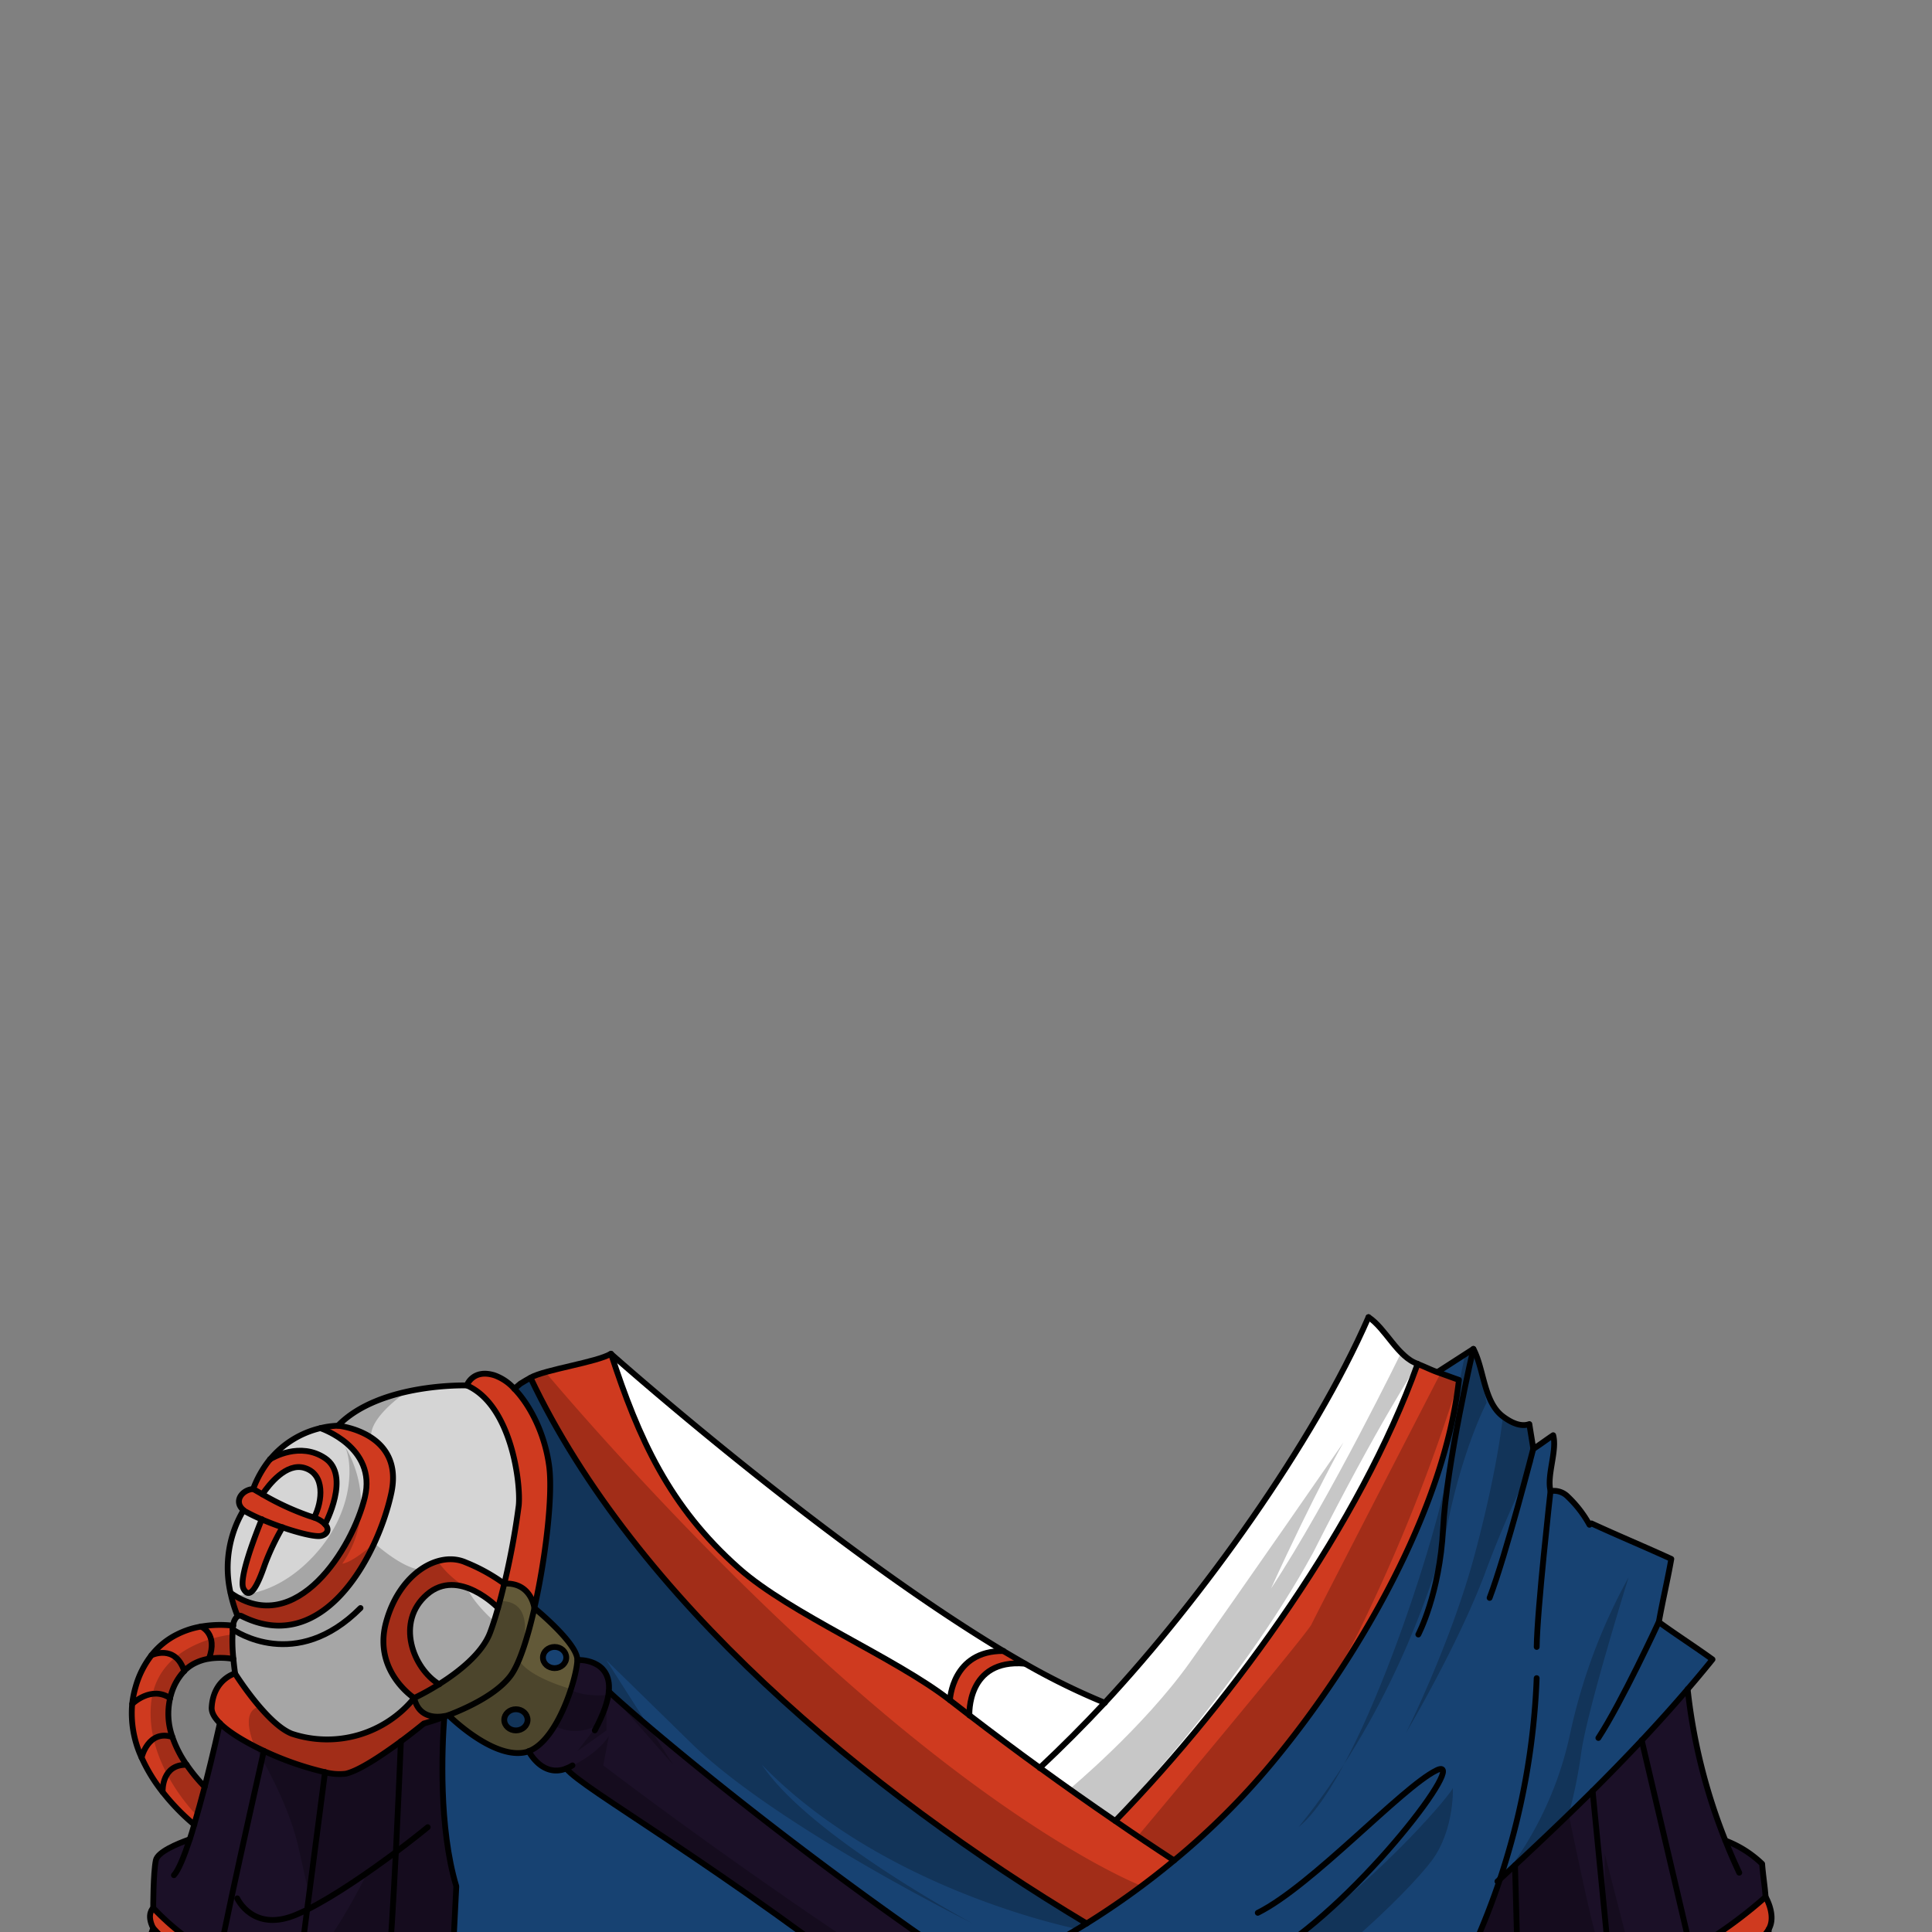 <svg xmlns="http://www.w3.org/2000/svg" viewBox="0 0 432 432">
  <rect x="0" y="0" width="432" height="432" fill="#808080" stroke="none"/>
  <defs>
    <style>.GUNDAN_JAPANESE_SEROW_OUTFIT_JAPANESE_SEROW_OUTFIT_13_cls-1{isolation:isolate;}.GUNDAN_JAPANESE_SEROW_OUTFIT_JAPANESE_SEROW_OUTFIT_13_cls-2{fill:#cf3a1f;}.GUNDAN_JAPANESE_SEROW_OUTFIT_JAPANESE_SEROW_OUTFIT_13_cls-3{fill:#d5d5d5;}.GUNDAN_JAPANESE_SEROW_OUTFIT_JAPANESE_SEROW_OUTFIT_13_cls-4{fill:#1b1027;}.GUNDAN_JAPANESE_SEROW_OUTFIT_JAPANESE_SEROW_OUTFIT_13_cls-5{fill:#625938;}.GUNDAN_JAPANESE_SEROW_OUTFIT_JAPANESE_SEROW_OUTFIT_13_cls-6{fill:#174272;}.GUNDAN_JAPANESE_SEROW_OUTFIT_JAPANESE_SEROW_OUTFIT_13_cls-7{fill:#fff;}.GUNDAN_JAPANESE_SEROW_OUTFIT_JAPANESE_SEROW_OUTFIT_13_cls-8{fill:none;stroke:#000;stroke-linecap:round;stroke-linejoin:round;stroke-width:1.3px;}.GUNDAN_JAPANESE_SEROW_OUTFIT_JAPANESE_SEROW_OUTFIT_13_cls-9{opacity:0.22;mix-blend-mode:multiply;}</style>
  </defs>
  <g class="GUNDAN_JAPANESE_SEROW_OUTFIT_JAPANESE_SEROW_OUTFIT_13_cls-1">
    <g id="outfit">
      <path class="GUNDAN_JAPANESE_SEROW_OUTFIT_JAPANESE_SEROW_OUTFIT_13_cls-2" d="M52.05,364.32c0-.3.06-.58.1-.84a25,25,0,0,0-7.24.2,18.67,18.67,0,0,0-5.21,1.7,16.72,16.72,0,0,0-5.85,4.74,20.52,20.52,0,0,0-3.54,7.09,22.23,22.23,0,0,0-.75,3.75,23.5,23.5,0,0,0,2.1,12,36,36,0,0,0,4.7,7.7A49.12,49.12,0,0,0,43.44,408c.8-2.73,1.6-5.65,2.34-8.46a36.72,36.72,0,0,1-4.06-4.94h0a25,25,0,0,1-3.17-6.22,15.41,15.41,0,0,1-.49-8.69c0-.2.1-.39.15-.58a12.64,12.64,0,0,1,3-5.45h0a8.7,8.7,0,0,1,2.4-1.75,10.77,10.77,0,0,1,3.13-1,17.26,17.26,0,0,1,5.47.06A37.75,37.75,0,0,1,52.05,364.32Z" />
      <path class="GUNDAN_JAPANESE_SEROW_OUTFIT_JAPANESE_SEROW_OUTFIT_13_cls-3" d="M68.13,328.24c4.6,1.42,4,7.38,2.13,11.07-.33-.12-.67-.24-1.05-.35a59.37,59.37,0,0,1-10.53-4.83C60.16,331.93,64,327,68.13,328.24Z" />
      <path class="GUNDAN_JAPANESE_SEROW_OUTFIT_JAPANESE_SEROW_OUTFIT_13_cls-3" d="M54.46,355.26c1.47,2.73,3.21-.94,4.72-5.31a53.67,53.67,0,0,1,4-8.45c3.81,1.31,7.41,2.17,8.61,1.88,1.38-.34,1.87-1.45.9-2.56,0,0,5.82-10.9,0-14.79-5.59-3.72-11.78-.07-12.3.25a20.79,20.79,0,0,1,11.22-6.94s12.67,4.18,9.94,15.46-15.36,31.64-30,21.39a25.17,25.17,0,0,1,2.91-18.52,36,36,0,0,0,4.08,2C57,343.46,53.29,353.08,54.46,355.26Z" />
      <path class="GUNDAN_JAPANESE_SEROW_OUTFIT_JAPANESE_SEROW_OUTFIT_13_cls-3" d="M111.36,359.52c-.56,2-1.16,3.91-1.77,5.52-1.78,4.73-7.14,8.87-11.37,11.53-5.89-3.54-9.81-14-2.74-20.1S111.36,359.52,111.36,359.52Z" />
      <path class="GUNDAN_JAPANESE_SEROW_OUTFIT_JAPANESE_SEROW_OUTFIT_13_cls-3" d="M86.32,362.76c-3,10.88,6.3,16.92,6.3,16.92a25.09,25.09,0,0,1-27.33,8c-5.63-2.15-12.72-13.46-12.72-13.46s-.21-1.38-.38-3.23a37.75,37.75,0,0,1-.14-6.63c0-.3.06-.58.1-.84a2.91,2.91,0,0,1,1-2.11,1.05,1.05,0,0,1,1,.05c18.37,9.1,30.37-13.84,33.34-27.52s-11.92-15.11-11.92-15.11c9.35-9.63,28.8-9,28.8-9,10,4.41,12.1,22,11.6,26.88a168.27,168.27,0,0,1-3.23,17.46h0a40.08,40.08,0,0,0-8.66-4.78C98,346.69,89.3,351.88,86.32,362.76Z" />
      <path class="GUNDAN_JAPANESE_SEROW_OUTFIT_JAPANESE_SEROW_OUTFIT_13_cls-2" d="M86.32,362.76c-3,10.88,6.3,16.92,6.3,16.92a25.09,25.09,0,0,1-27.33,8c-5.63-2.15-12.72-13.46-12.72-13.46s-4.89,1.29-5.24,7.65c0,1.1.63,2.28,1.85,3.49h0c2.11,2.11,5.77,4.28,9.81,6.17a68.83,68.83,0,0,0,13.69,4.75,12.61,12.61,0,0,0,4.61.34c3.08-.69,8.4-4.29,12.35-7.23,2.94-2.17,5.13-4,5.13-4s1.91-.52,4.58-1.5v-.15c-1.83.31-5.76.43-6.73-4.05a54.84,54.84,0,0,0,5.6-3.11c-5.89-3.54-9.81-14-2.74-20.1s15.88,3,15.88,3c.49-1.72,1-3.55,1.39-5.4a40.08,40.08,0,0,0-8.66-4.78C98,346.69,89.3,351.88,86.32,362.76Z" />
      <path class="GUNDAN_JAPANESE_SEROW_OUTFIT_JAPANESE_SEROW_OUTFIT_13_cls-2" d="M58.54,339.7c-1.52,3.76-5.25,13.38-4.08,15.56,1.47,2.73,3.21-.94,4.72-5.31a53.67,53.67,0,0,1,4-8.45c3.81,1.31,7.41,2.17,8.61,1.88,1.38-.34,1.87-1.45.9-2.56,0,0,5.82-10.9,0-14.79-5.59-3.72-11.78-.07-12.3.25l0,0a23.54,23.54,0,0,0-3.77,6.64c-2.63.21-4.41,2.89-2.15,4.73A36,36,0,0,0,58.54,339.7Zm9.59-11.46c4.6,1.42,4,7.38,2.13,11.07-.33-.12-.67-.24-1.05-.35a59.37,59.37,0,0,1-10.53-4.83C60.16,331.93,64,327,68.13,328.24Z" />
      <path class="GUNDAN_JAPANESE_SEROW_OUTFIT_JAPANESE_SEROW_OUTFIT_13_cls-2" d="M54.17,361.42c18.37,9.1,30.37-13.84,33.34-27.52s-11.92-15.11-11.92-15.11a18.56,18.56,0,0,0-4,.55s12.67,4.18,9.94,15.46-15.36,31.64-30,21.39a31.16,31.16,0,0,0,1.58,5.18A1.05,1.05,0,0,1,54.17,361.42Z" />
      <path class="GUNDAN_JAPANESE_SEROW_OUTFIT_JAPANESE_SEROW_OUTFIT_13_cls-2" d="M115,310.54a10.92,10.92,0,0,0-4.43-3c-4.88-1.51-6.19,2.27-6.19,2.27,10,4.41,12.1,22,11.6,26.88a168.27,168.27,0,0,1-3.23,17.46c6.08-.33,6.74,5.46,6.74,5.46,2.55-11.25,4.15-25.21,3.33-31.6C121.9,320.73,118.6,314.25,115,310.54Z" />
      <path class="GUNDAN_JAPANESE_SEROW_OUTFIT_JAPANESE_SEROW_OUTFIT_13_cls-2" d="M224.42,369.21c-11.57-.18-12,11-12,11q2.16,1.69,4.35,3.36s-.69-12.69,12.39-11.56Q226.81,370.64,224.42,369.21Z" />
      <path class="GUNDAN_JAPANESE_SEROW_OUTFIT_JAPANESE_SEROW_OUTFIT_13_cls-4" d="M136.11,378.17c.72,1,35.6,31.9,83.62,64.11,5.27,3.54,10.85,7.1,16.73,10.62,46.81,28.12,74.94,38.21,86.21,43.6,3.24,1.55,5.07,2.71,5.58,3.8a8.17,8.17,0,0,1,.36,5.12H302.1c-21.57-9.13-57.16-26.15-85.69-45.52-4.64-3.14-9.09-6.36-13.27-9.61-.29-.21-.56-.43-.84-.65-42.09-33.13-72.18-49.64-75.67-54.2-5.39,2.1-8.41-3.87-8.41-3.87,6.65-2.5,10.87-16.91,10.87-20.44C129.09,371.13,136.75,370.79,136.11,378.17Z" />
      <path class="GUNDAN_JAPANESE_SEROW_OUTFIT_JAPANESE_SEROW_OUTFIT_13_cls-5" d="M119.5,359.58s-.66-5.79-6.74-5.46h0c-.44,1.85-.9,3.68-1.39,5.4-.56,2-1.16,3.91-1.77,5.52-1.78,4.73-7.14,8.87-11.37,11.53a54.84,54.84,0,0,1-5.6,3.11c1,4.48,4.9,4.36,6.73,4.05a5.5,5.5,0,0,0,.87-.2h0s9.55,9.58,16.84,8.36a4.69,4.69,0,0,0,1.11-.31c6.65-2.5,10.87-16.91,10.87-20.44C129.09,367.4,119.5,359.58,119.5,359.58Zm-4.14,27.34a2.38,2.38,0,1,1,2.61-2.36A2.5,2.5,0,0,1,115.36,386.92ZM124,368.26a2.38,2.38,0,1,1-2.61,2.37A2.5,2.5,0,0,1,124,368.26Z" />
      <path class="GUNDAN_JAPANESE_SEROW_OUTFIT_JAPANESE_SEROW_OUTFIT_13_cls-5" d="M60.88,446.12a47.32,47.32,0,0,1-26.62-15c-3.07,8.12-8,23.76-12.32,39.12,6.55,3.86,32.51,17.39,64.14,9.94,4.63-18.38,9.56-36.88,9.56-36.88C87.63,445.57,73.92,448.5,60.88,446.12Z" />
      <path class="GUNDAN_JAPANESE_SEROW_OUTFIT_JAPANESE_SEROW_OUTFIT_13_cls-5" d="M385.62,468.16l9.54-5.57c0-13.82.33-31.22.33-31.22s-5.91,10.91-30,16.8a49,49,0,0,1-37.12-5.52s.13,3.07.31,8c.07.15.15.31.22.47a1.57,1.57,0,0,0-.19.15c.19,5,.41,11.82.6,19.24C334.61,472.66,361.53,482.21,385.62,468.16Z" />
      <path class="GUNDAN_JAPANESE_SEROW_OUTFIT_JAPANESE_SEROW_OUTFIT_13_cls-2" d="M66.68,442.53l-1.16-.07A41.74,41.74,0,0,1,49,437.74h0a54.53,54.53,0,0,1-14.74-11.11s-1.62,1.37,0,4.53a47.32,47.32,0,0,0,26.62,15c13,2.38,26.75-.55,34.76-2.79,2.35-.66,4.21-1.26,5.41-1.66.08-1.55.16-3.26.24-5.14-3,1.8-7.79,3.7-14.52,4.9A90.59,90.59,0,0,1,66.68,442.53Z" />
      <path class="GUNDAN_JAPANESE_SEROW_OUTFIT_JAPANESE_SEROW_OUTFIT_13_cls-2" d="M394.79,424.15a100.62,100.62,0,0,1-16.58,11.93c-5.61,3.18-12,5.85-18,6.35a57.19,57.19,0,0,1-20.83-2.57,53.59,53.59,0,0,1-10.09-4.14q-1.31,2.91-2.73,5.77c.49.33,1.1.73,1.81,1.16a49,49,0,0,0,37.12,5.52c24.09-5.89,30-16.8,30-16.8C397.27,428.35,394.79,424.15,394.79,424.15Z" />
      <path class="GUNDAN_JAPANESE_SEROW_OUTFIT_JAPANESE_SEROW_OUTFIT_13_cls-4" d="M99.35,383.88c-2.67,1-4.58,1.5-4.58,1.5s-2.19,1.81-5.13,4c-4,2.94-9.27,6.54-12.35,7.23a12.61,12.61,0,0,1-4.61-.34A68.83,68.83,0,0,1,59,391.5c-4-1.89-7.7-4.06-9.81-6.17-.08.35-1.52,6.91-3.4,14.2-.74,2.81-1.54,5.73-2.34,8.46-.34,1.13-.68,2.23-1,3.28-2.82,1-7.17,2.82-7.57,4.69-.59,2.81-.59,10.66-.59,10.66A54.53,54.53,0,0,0,49,437.73h0a41.74,41.74,0,0,0,16.52,4.72l1.16.07a90.59,90.59,0,0,0,20.09-1.1c6.73-1.2,11.57-3.1,14.52-4.9q.31-6.21.74-14.75C98.08,408.67,98.82,390.89,99.35,383.88Z" />
      <path class="GUNDAN_JAPANESE_SEROW_OUTFIT_JAPANESE_SEROW_OUTFIT_13_cls-4" d="M394,416.76a24.23,24.23,0,0,0-8.22-5.2,128.22,128.22,0,0,1-8.44-33.87c-3.33,3.9-6.76,7.7-10.27,11.45s-7.25,7.61-11,11.32c-5.66,5.63-11.47,11.15-17.35,16.61-1.13,1-2.26,2.07-3.37,3.11h0a165.4,165.4,0,0,1-6.09,15.53,53.59,53.59,0,0,0,10.09,4.14,57.19,57.19,0,0,0,20.83,2.57c6-.5,12.39-3.17,18-6.35a100.62,100.62,0,0,0,16.58-11.93C394.6,421.56,394.21,419.35,394,416.76Z" />
      <ellipse class="GUNDAN_JAPANESE_SEROW_OUTFIT_JAPANESE_SEROW_OUTFIT_13_cls-6" cx="115.36" cy="384.56" rx="2.61" ry="2.37" />
      <path class="GUNDAN_JAPANESE_SEROW_OUTFIT_JAPANESE_SEROW_OUTFIT_13_cls-6" d="M126.63,370.63A2.63,2.63,0,1,0,124,373,2.5,2.5,0,0,0,126.63,370.63Z" />
      <path class="GUNDAN_JAPANESE_SEROW_OUTFIT_JAPANESE_SEROW_OUTFIT_13_cls-6" d="M203.14,450.29c-.29-.21-.56-.43-.84-.65-42.09-33.13-72.18-49.64-75.67-54.2-5.39,2.1-8.41-3.87-8.41-3.87a4.69,4.69,0,0,1-1.11.31c-7.29,1.22-16.84-8.36-16.84-8.36h0l-.87.35c-.53,7-1.27,24.79,2.68,37.9q-.44,8.55-.74,14.75c-.08,1.88-.16,3.59-.24,5.14-.4,8.15-.59,12.1-.59,12.1s-7,11.42-6.88,16.41v0a4.09,4.09,0,0,0,.12.91c1.18,4.31,1,6,1,6l-4,9.46v5.93s-4.72,11.7,3.52,12.88h208c-21.57-9.13-57.16-26.15-85.69-45.52C211.77,456.76,207.32,453.54,203.14,450.29ZM93.7,495.56a3.76,3.76,0,0,1-.31-1.31,3.76,3.76,0,0,0,.31,1.31,7.06,7.06,0,0,0,.84,1.35A7.06,7.06,0,0,1,93.7,495.56Zm9.3,9.23.75.59Z" />
      <path class="GUNDAN_JAPANESE_SEROW_OUTFIT_JAPANESE_SEROW_OUTFIT_13_cls-6" d="M370.9,362.7c.88-4.92,1.91-9.19,2.79-14.12-5.88-2.7-12-5.24-17.85-7.94l-.45.3a25.65,25.65,0,0,0-4.79-6.23,4.34,4.34,0,0,0-3.9-1.29c-.93-3.45,1.51-9.05.58-12.5-1.41.93-3,2.14-4.44,3.06-.3-2-.59-3.57-.89-5.55-2,.73-4.23-.45-5.9-1.7-4.32-3.23-4.2-10.53-6.61-15.11l-8,5.16c1.59.58,3.19,1.16,4.79,1.72-3.19,28.92-22.66,62.68-42,85.89A163.84,163.84,0,0,1,262.52,416,175.8,175.8,0,0,1,243,430.08c-49.5-29.65-100.88-72.59-124.34-122-.76.42-1.51.87-2.26,1.33L115,310.54c3.59,3.71,6.89,10.19,7.82,17.44.82,6.39-.78,20.35-3.33,31.6,0,0,9.59,7.82,9.59,11.55,0,0,7.66-.34,7,7,.72,1,35.6,31.9,83.62,64.11,5.28,3.54,10.85,7.1,16.73,10.62,46.81,28.12,74.94,38.21,86.21,43.6a22.28,22.28,0,0,0-2.51-10.16s.07,0,.09,0c.23-3.53,2.1-6.41,4.06-9.49-1.66-4.46-3.78-8.66-3.25-13.35s3.66-9.07,7.65-12.16c0-.21,0-.42,0-.62-1.11-2.4-2.11-4.5-3.26-6.94l1.14-2.24q1.43-2.87,2.73-5.77a165.4,165.4,0,0,0,6.09-15.53h0c1.11-1,2.24-2.07,3.37-3.11,5.88-5.46,11.69-11,17.35-16.61q5.59-5.56,11-11.32c3.51-3.75,6.94-7.55,10.27-11.45q2.82-3.27,5.54-6.64C378.87,368.15,374.93,365.61,370.9,362.7Z" />
      <path class="GUNDAN_JAPANESE_SEROW_OUTFIT_JAPANESE_SEROW_OUTFIT_13_cls-2" d="M321.42,306.78l-4.51-1.62c-12.69,35.28-40.53,74.12-67.54,102q-8.51-5.82-16.85-11.88-8-5.81-15.76-11.77v0q-2.19-1.66-4.35-3.36c-12.17-9.49-35.72-19.32-47.18-29.48-15.6-13.82-22.41-29-28.61-48-3.13,1.92-14.87,3.55-18,5.37,23.46,49.39,74.84,92.33,124.34,122A175.8,175.8,0,0,0,262.52,416a163.84,163.84,0,0,0,21.72-21.63c19.31-23.21,38.78-57,42-85.89C324.61,307.94,323,307.36,321.42,306.78Z" />
      <path class="GUNDAN_JAPANESE_SEROW_OUTFIT_JAPANESE_SEROW_OUTFIT_13_cls-7" d="M136.62,302.73c6.2,18.95,13,34.14,28.61,48,11.46,10.16,35,20,47.18,29.48,0,0,.44-11.14,12-11C184.26,345.11,136.62,302.73,136.62,302.73Z" />
      <path class="GUNDAN_JAPANESE_SEROW_OUTFIT_JAPANESE_SEROW_OUTFIT_13_cls-7" d="M306,294.52c-12.26,28.13-37.47,63.1-59,86.24a150.75,150.75,0,0,1-17.9-8.79c-13.08-1.13-12.39,11.56-12.39,11.56v0q7.8,6,15.76,11.77,8.34,6,16.85,11.88c27-27.92,54.85-66.76,67.54-102,.23-.63-.14.42.08-.21C312.58,303.5,309.83,297,306,294.52Z" />
      <path class="GUNDAN_JAPANESE_SEROW_OUTFIT_JAPANESE_SEROW_OUTFIT_13_cls-8" d="M306,294.52c-12.26,28.13-37.47,63.1-59,86.24q-7,7.5-14.53,14.56" />
      <path class="GUNDAN_JAPANESE_SEROW_OUTFIT_JAPANESE_SEROW_OUTFIT_13_cls-8" d="M306,294.52c3.82,2.48,6.57,9,11,10.43-.22.63.15-.42-.08.21-12.69,35.28-40.53,74.12-67.54,102" />
      <path class="GUNDAN_JAPANESE_SEROW_OUTFIT_JAPANESE_SEROW_OUTFIT_13_cls-8" d="M216.76,383.53q-2.19-1.66-4.35-3.36c-12.17-9.49-35.72-19.32-47.18-29.48-15.6-13.82-22.41-29-28.61-48-3.13,1.92-14.87,3.55-18,5.37-.76.42-1.51.87-2.26,1.33L115,310.54" />
      <path class="GUNDAN_JAPANESE_SEROW_OUTFIT_JAPANESE_SEROW_OUTFIT_13_cls-8" d="M262.52,416q-6.65-4.33-13.15-8.82-8.51-5.82-16.85-11.88-8-5.81-15.76-11.77" />
      <path class="GUNDAN_JAPANESE_SEROW_OUTFIT_JAPANESE_SEROW_OUTFIT_13_cls-8" d="M118.64,308.1c23.46,49.39,74.84,92.33,124.34,122" />
      <path class="GUNDAN_JAPANESE_SEROW_OUTFIT_JAPANESE_SEROW_OUTFIT_13_cls-8" d="M317,305c1.49.55,2.93,1.3,4.43,1.83s3.19,1.16,4.79,1.72c-3.19,28.92-22.66,62.68-42,85.89A163.84,163.84,0,0,1,262.52,416,175.8,175.8,0,0,1,243,430.08a183.4,183.4,0,0,1-23.25,12.2" />
      <path class="GUNDAN_JAPANESE_SEROW_OUTFIT_JAPANESE_SEROW_OUTFIT_13_cls-8" d="M335.39,420.18c1.11-1,2.24-2.07,3.37-3.11,5.88-5.46,11.69-11,17.35-16.61q5.59-5.56,11-11.32c3.51-3.75,6.94-7.55,10.27-11.45q2.82-3.27,5.54-6.64c-4-2.9-8-5.44-12-8.35.88-4.92,1.91-9.19,2.79-14.12-5.88-2.7-12-5.24-17.85-7.94l-.45.3a25.65,25.65,0,0,0-4.79-6.23,4.34,4.34,0,0,0-3.9-1.29c-.93-3.45,1.51-9.05.58-12.5-1.41.93-3,2.14-4.45,3.06-.29-2-.58-3.57-.88-5.55-2,.73-4.23-.45-5.9-1.7-4.32-3.23-4.2-10.53-6.61-15.11l-8,5.16" />
      <path class="GUNDAN_JAPANESE_SEROW_OUTFIT_JAPANESE_SEROW_OUTFIT_13_cls-8" d="M334.83,420.68l.55-.49" />
      <path class="GUNDAN_JAPANESE_SEROW_OUTFIT_JAPANESE_SEROW_OUTFIT_13_cls-8" d="M320.16,486.34s.07,0,.09,0c.23-3.53,2.1-6.41,4.06-9.49-1.66-4.46-3.78-8.66-3.25-13.35s3.66-9.07,7.65-12.16a1.57,1.57,0,0,1,.19-.15c-.07-.16-.15-.32-.22-.47-1.11-2.4-2.11-4.5-3.26-6.94l1.14-2.24q1.43-2.87,2.73-5.77a165.4,165.4,0,0,0,6.09-15.53h0a160.9,160.9,0,0,0,8.22-45" />
      <path class="GUNDAN_JAPANESE_SEROW_OUTFIT_JAPANESE_SEROW_OUTFIT_13_cls-8" d="M388.9,418.74c-1.11-2.37-2.15-4.76-3.1-7.18a128.22,128.22,0,0,1-8.44-33.87" />
      <path class="GUNDAN_JAPANESE_SEROW_OUTFIT_JAPANESE_SEROW_OUTFIT_13_cls-8" d="M385.8,411.56a24.23,24.23,0,0,1,8.22,5.2c.19,2.59.58,4.8.77,7.39,0,0,2.48,4.2.7,7.22" />
      <path class="GUNDAN_JAPANESE_SEROW_OUTFIT_JAPANESE_SEROW_OUTFIT_13_cls-8" d="M326.56,441.49c.49.33,1.1.73,1.81,1.16a49,49,0,0,0,37.12,5.52c24.09-5.89,30-16.8,30-16.8s-.34,17.4-.33,31.22c0,4.65,0,8.88.14,11.92.05,1.43.1,2.6.19,3.42.76,7.72,2,16.91,2,16.91s2.22,8,1.27,10.58" />
      <path class="GUNDAN_JAPANESE_SEROW_OUTFIT_JAPANESE_SEROW_OUTFIT_13_cls-8" d="M329.29,435.72a53.59,53.59,0,0,0,10.09,4.14,57.19,57.19,0,0,0,20.83,2.57c6-.5,12.39-3.17,18-6.35a100.62,100.62,0,0,0,16.58-11.93" />
      <path class="GUNDAN_JAPANESE_SEROW_OUTFIT_JAPANESE_SEROW_OUTFIT_13_cls-8" d="M247.05,380.76a150.75,150.75,0,0,1-17.9-8.79q-2.34-1.34-4.73-2.76c-40.16-24.1-87.8-66.48-87.8-66.48" />
      <path class="GUNDAN_JAPANESE_SEROW_OUTFIT_JAPANESE_SEROW_OUTFIT_13_cls-8" d="M49.18,385.32c-1.22-1.21-1.9-2.39-1.85-3.49.35-6.36,5.24-7.65,5.24-7.65s-.21-1.38-.38-3.23a37.75,37.75,0,0,1-.14-6.63c0-.3.06-.58.1-.84a2.91,2.91,0,0,1,1-2.11,1.05,1.05,0,0,1,1,.05c18.37,9.1,30.37-13.84,33.34-27.52s-11.92-15.11-11.92-15.11c9.35-9.63,28.8-9,28.8-9s1.31-3.78,6.19-2.27a10.92,10.92,0,0,1,4.43,3c3.59,3.71,6.89,10.19,7.82,17.44.82,6.39-.78,20.35-3.33,31.6,0,0-.66-5.79-6.74-5.46" />
      <path class="GUNDAN_JAPANESE_SEROW_OUTFIT_JAPANESE_SEROW_OUTFIT_13_cls-8" d="M92.62,379.68c1,4.48,4.9,4.36,6.73,4.05a5.5,5.5,0,0,0,.87-.2l-.87.35c-2.67,1-4.58,1.5-4.58,1.5s-2.19,1.81-5.13,4c-4,2.94-9.27,6.54-12.35,7.23a12.61,12.61,0,0,1-4.61-.34A68.83,68.83,0,0,1,59,391.5c-4-1.89-7.7-4.06-9.81-6.17" />
      <path class="GUNDAN_JAPANESE_SEROW_OUTFIT_JAPANESE_SEROW_OUTFIT_13_cls-8" d="M92.62,379.68a25.09,25.09,0,0,1-27.33,8c-5.63-2.15-12.72-13.46-12.72-13.46" />
      <path class="GUNDAN_JAPANESE_SEROW_OUTFIT_JAPANESE_SEROW_OUTFIT_13_cls-8" d="M104.39,309.78c10,4.41,12.1,22,11.6,26.88a168.27,168.27,0,0,1-3.23,17.46h0" />
      <path class="GUNDAN_JAPANESE_SEROW_OUTFIT_JAPANESE_SEROW_OUTFIT_13_cls-8" d="M98.22,376.57a54.84,54.84,0,0,1-5.6,3.11s-9.26-6-6.3-16.92S98,346.69,104.09,349.34a40.08,40.08,0,0,1,8.66,4.78c-.44,1.85-.9,3.68-1.39,5.4-.56,2-1.16,3.91-1.77,5.52C107.81,369.77,102.45,373.91,98.22,376.57Z" />
      <path class="GUNDAN_JAPANESE_SEROW_OUTFIT_JAPANESE_SEROW_OUTFIT_13_cls-8" d="M129.09,371.13c0,3.53-4.22,17.94-10.87,20.44a4.69,4.69,0,0,1-1.11.31c-7.29,1.22-16.84-8.36-16.84-8.36,4.59-1.77,10.84-4.77,13.88-8.8,1.92-2.55,3.81-8.34,5.35-15.14C119.5,359.58,129.09,367.4,129.09,371.13Z" />
      <path class="GUNDAN_JAPANESE_SEROW_OUTFIT_JAPANESE_SEROW_OUTFIT_13_cls-8" d="M111.36,359.52s-8.8-9.14-15.88-3-3.15,16.56,2.74,20.1" />
      <path class="GUNDAN_JAPANESE_SEROW_OUTFIT_JAPANESE_SEROW_OUTFIT_13_cls-8" d="M60.42,326.28a20.79,20.79,0,0,1,11.22-6.94,18.56,18.56,0,0,1,4-.55" />
      <path class="GUNDAN_JAPANESE_SEROW_OUTFIT_JAPANESE_SEROW_OUTFIT_13_cls-8" d="M53.13,361.37a31.16,31.16,0,0,1-1.58-5.18,25.17,25.17,0,0,1,2.91-18.52c-2.26-1.84-.48-4.52,2.15-4.73a23.54,23.54,0,0,1,3.77-6.64" />
      <path class="GUNDAN_JAPANESE_SEROW_OUTFIT_JAPANESE_SEROW_OUTFIT_13_cls-8" d="M56.61,332.94l2.07,1.19A59.37,59.37,0,0,0,69.21,339c.38.11.72.23,1.05.35a6,6,0,0,1,2.46,1.51c1,1.11.48,2.22-.9,2.56-1.2.29-4.8-.57-8.61-1.88-1.58-.54-3.19-1.16-4.67-1.8a36,36,0,0,1-4.08-2" />
      <path class="GUNDAN_JAPANESE_SEROW_OUTFIT_JAPANESE_SEROW_OUTFIT_13_cls-8" d="M58.68,334.13c1.48-2.2,5.36-7.16,9.45-5.89,4.6,1.42,4,7.38,2.13,11.07" />
      <path class="GUNDAN_JAPANESE_SEROW_OUTFIT_JAPANESE_SEROW_OUTFIT_13_cls-8" d="M60.38,326.3l0,0c.52-.32,6.71-4,12.3-.25,5.82,3.89,0,14.79,0,14.79" />
      <path class="GUNDAN_JAPANESE_SEROW_OUTFIT_JAPANESE_SEROW_OUTFIT_13_cls-8" d="M58.54,339.7c-1.52,3.76-5.25,13.38-4.08,15.56,1.47,2.73,3.21-.94,4.72-5.31a53.67,53.67,0,0,1,4-8.45" />
      <path class="GUNDAN_JAPANESE_SEROW_OUTFIT_JAPANESE_SEROW_OUTFIT_13_cls-8" d="M71.64,319.34s12.67,4.18,9.94,15.46-15.36,31.64-30,21.39" />
      <path class="GUNDAN_JAPANESE_SEROW_OUTFIT_JAPANESE_SEROW_OUTFIT_13_cls-8" d="M99.35,383.73v.15c-.53,7-1.27,24.79,2.68,37.9q-.44,8.55-.74,14.75c-.08,1.88-.16,3.59-.24,5.14-.4,8.15-.59,12.1-.59,12.1s-7,11.42-6.88,16.41" />
      <path class="GUNDAN_JAPANESE_SEROW_OUTFIT_JAPANESE_SEROW_OUTFIT_13_cls-8" d="M38.89,419.3c1-1.07,2.26-4.14,3.53-8,.34-1,.68-2.15,1-3.28.8-2.73,1.6-5.65,2.34-8.46,1.88-7.29,3.32-13.85,3.4-14.2h0" />
      <path class="GUNDAN_JAPANESE_SEROW_OUTFIT_JAPANESE_SEROW_OUTFIT_13_cls-8" d="M42.42,411.27c-2.82,1-7.17,2.82-7.57,4.69-.59,2.81-.59,10.66-.59,10.66s-1.62,1.37,0,4.53c-3.07,8.12-8,23.76-12.32,39.12-.66,2.37-1.3,4.73-1.92,7.05-3,11.3-5.41,21.76-6.09,28.1H398.78" />
      <path class="GUNDAN_JAPANESE_SEROW_OUTFIT_JAPANESE_SEROW_OUTFIT_13_cls-8" d="M68.69,427c6.25-3.13,14.07-8.59,19.83-12.88,3.29-2.47,5.9-4.54,7.12-5.56" />
      <path class="GUNDAN_JAPANESE_SEROW_OUTFIT_JAPANESE_SEROW_OUTFIT_13_cls-8" d="M53.05,424.48s3.56,7.86,13.42,3.55c.71-.31,1.46-.67,2.22-1" />
      <path class="GUNDAN_JAPANESE_SEROW_OUTFIT_JAPANESE_SEROW_OUTFIT_13_cls-8" d="M34.26,426.62A54.53,54.53,0,0,0,49,437.73" />
      <path class="GUNDAN_JAPANESE_SEROW_OUTFIT_JAPANESE_SEROW_OUTFIT_13_cls-8" d="M101.29,441.6l-.24.07c-1.2.4-3.06,1-5.41,1.66-8,2.24-21.72,5.17-34.76,2.79a47.32,47.32,0,0,1-26.62-15" />
      <path class="GUNDAN_JAPANESE_SEROW_OUTFIT_JAPANESE_SEROW_OUTFIT_13_cls-8" d="M133,386.92c2-3.73,2.95-6.57,3.14-8.75.64-7.38-7-7-7-7" />
      <path class="GUNDAN_JAPANESE_SEROW_OUTFIT_JAPANESE_SEROW_OUTFIT_13_cls-8" d="M118.22,391.57s3,6,8.41,3.87a8.37,8.37,0,0,0,1.37-.69" />
      <path class="GUNDAN_JAPANESE_SEROW_OUTFIT_JAPANESE_SEROW_OUTFIT_13_cls-8" d="M136.11,378.17c.72,1,35.6,31.9,83.62,64.11,5.27,3.54,10.85,7.1,16.73,10.62,46.81,28.12,74.94,38.21,86.21,43.6,3.24,1.55,5.07,2.71,5.58,3.8a8.17,8.17,0,0,1,.36,5.12" />
      <path class="GUNDAN_JAPANESE_SEROW_OUTFIT_JAPANESE_SEROW_OUTFIT_13_cls-8" d="M302.1,505.42c-21.57-9.13-57.16-26.15-85.69-45.52-4.64-3.14-9.09-6.36-13.27-9.61-.29-.21-.56-.43-.84-.65-42.09-33.13-72.18-49.64-75.67-54.2" />
      <path class="GUNDAN_JAPANESE_SEROW_OUTFIT_JAPANESE_SEROW_OUTFIT_13_cls-8" d="M59,391.5c-1.33,5.91-4.69,20.89-7.24,32.77-1.19,5.58-2.22,10.49-2.75,13.46h0" />
      <path class="GUNDAN_JAPANESE_SEROW_OUTFIT_JAPANESE_SEROW_OUTFIT_13_cls-8" d="M72.68,396.25c-.8,6.17-2.53,19.53-4,30.72h0c-.84,6.56-1.6,12.37-2,15.55" />
      <path class="GUNDAN_JAPANESE_SEROW_OUTFIT_JAPANESE_SEROW_OUTFIT_13_cls-8" d="M89.64,389.36c-.21,5-.62,14.77-1.12,24.73-.55,10.88-1.19,22-1.75,27.34" />
      <path class="GUNDAN_JAPANESE_SEROW_OUTFIT_JAPANESE_SEROW_OUTFIT_13_cls-8" d="M52,364.31h0c.51.36,14.14,9.77,28.61-4.75" />
      <path class="GUNDAN_JAPANESE_SEROW_OUTFIT_JAPANESE_SEROW_OUTFIT_13_cls-8" d="M229.15,372c-13.08-1.13-12.39,11.56-12.39,11.56v0" />
      <path class="GUNDAN_JAPANESE_SEROW_OUTFIT_JAPANESE_SEROW_OUTFIT_13_cls-8" d="M212.41,380.17s.44-11.14,12-11" />
      <path class="GUNDAN_JAPANESE_SEROW_OUTFIT_JAPANESE_SEROW_OUTFIT_13_cls-8" d="M236.46,452.9s28.37-4.09,48.11-16.14S329,392,321.18,395.86s-27.82,25.82-39.94,31.85" />
      <path class="GUNDAN_JAPANESE_SEROW_OUTFIT_JAPANESE_SEROW_OUTFIT_13_cls-8" d="M346.7,333.42s-3,26.63-3.09,34.84" />
      <path class="GUNDAN_JAPANESE_SEROW_OUTFIT_JAPANESE_SEROW_OUTFIT_13_cls-8" d="M342.83,324s-6,23.38-9.75,33.29" />
      <path class="GUNDAN_JAPANESE_SEROW_OUTFIT_JAPANESE_SEROW_OUTFIT_13_cls-8" d="M329.44,301.62s-6,25.65-6.76,40.22-5.54,23.64-5.54,23.64" />
      <path class="GUNDAN_JAPANESE_SEROW_OUTFIT_JAPANESE_SEROW_OUTFIT_13_cls-8" d="M370.9,362.7s-8.26,17.9-13.5,25.91" />
      <line class="GUNDAN_JAPANESE_SEROW_OUTFIT_JAPANESE_SEROW_OUTFIT_13_cls-8" x1="367.09" y1="389.14" x2="378.02" y2="435.8" />
      <line class="GUNDAN_JAPANESE_SEROW_OUTFIT_JAPANESE_SEROW_OUTFIT_13_cls-8" x1="356.11" y1="400.46" x2="360.21" y2="442.43" />
      <line class="GUNDAN_JAPANESE_SEROW_OUTFIT_JAPANESE_SEROW_OUTFIT_13_cls-8" x1="338.76" y1="417.07" x2="339.38" y2="439.86" />
      <path class="GUNDAN_JAPANESE_SEROW_OUTFIT_JAPANESE_SEROW_OUTFIT_13_cls-8" d="M41.19,373.64a8.7,8.7,0,0,1,2.4-1.75,10.77,10.77,0,0,1,3.13-1,17.26,17.26,0,0,1,5.47.06" />
      <path class="GUNDAN_JAPANESE_SEROW_OUTFIT_JAPANESE_SEROW_OUTFIT_13_cls-8" d="M41.71,394.59a25,25,0,0,1-3.17-6.22,15.41,15.41,0,0,1-.49-8.69c0-.2.1-.39.15-.58a12.64,12.64,0,0,1,3-5.45" />
      <path class="GUNDAN_JAPANESE_SEROW_OUTFIT_JAPANESE_SEROW_OUTFIT_13_cls-8" d="M45.78,399.53a36.72,36.72,0,0,1-4.06-4.94" />
      <path class="GUNDAN_JAPANESE_SEROW_OUTFIT_JAPANESE_SEROW_OUTFIT_13_cls-8" d="M43.44,408a49.12,49.12,0,0,1-7.08-7.31,36,36,0,0,1-4.7-7.7,23.5,23.5,0,0,1-2.1-12,22.23,22.23,0,0,1,.75-3.75,20.52,20.52,0,0,1,3.54-7.09,16.72,16.72,0,0,1,5.85-4.74,18.67,18.67,0,0,1,5.21-1.7,25,25,0,0,1,7.24-.2" />
      <path class="GUNDAN_JAPANESE_SEROW_OUTFIT_JAPANESE_SEROW_OUTFIT_13_cls-8" d="M44.91,363.68s3.93,1.6,1.81,7.21h0" />
      <path class="GUNDAN_JAPANESE_SEROW_OUTFIT_JAPANESE_SEROW_OUTFIT_13_cls-8" d="M33.85,370.12s5.34-2.57,7.34,3.52h0" />
      <path class="GUNDAN_JAPANESE_SEROW_OUTFIT_JAPANESE_SEROW_OUTFIT_13_cls-8" d="M29.57,381s4.22-4.16,8.48-1.28" />
      <path class="GUNDAN_JAPANESE_SEROW_OUTFIT_JAPANESE_SEROW_OUTFIT_13_cls-8" d="M31.66,393s1.45-6.33,6.88-4.61" />
      <path class="GUNDAN_JAPANESE_SEROW_OUTFIT_JAPANESE_SEROW_OUTFIT_13_cls-8" d="M36.36,400.7v0c0-.47-.15-6.16,5.35-6.09h0" />
      <ellipse class="GUNDAN_JAPANESE_SEROW_OUTFIT_JAPANESE_SEROW_OUTFIT_13_cls-8" cx="124.01" cy="370.63" rx="2.61" ry="2.37" />
      <ellipse class="GUNDAN_JAPANESE_SEROW_OUTFIT_JAPANESE_SEROW_OUTFIT_13_cls-8" cx="115.36" cy="384.56" rx="2.61" ry="2.37" />
      <g class="GUNDAN_JAPANESE_SEROW_OUTFIT_JAPANESE_SEROW_OUTFIT_13_cls-9">
        <path d="M115.18,310.4c.28-.23,6.43-4,6.43-4s32.6,39.25,71.44,72.83,62.23,42.47,62.23,42.47l-14.37,9.63s-43.18-8.46-70.56-36.75c10.67,16.09,47.11,35.49,47.11,35.49s-43.89-21.72-62.91-40.31l-19-18.58,14.95,23.4L136.35,378.5s.19-5.43-3.38-6.55l-3.56-1.12s-4.08-6.83-9.5-10.9c1.89-12.94,4.32-28.41,2-36.49A36.27,36.27,0,0,0,115.18,310.4Z" />
        <path d="M111.77,358s-1.89,11-8.56,15-10.59,6.69-10.59,6.69-8,8.11-15.76,8.71-13.14.86-18.53-6.85c-5.15.77-1.34,9-1.34,9s7.23,11.56,9.69,22.31,3,13.79,3,13.79l12.49-7.95S75.61,432,70.85,436.82s-6.13,5.59-6.13,5.59,19.59,2.74,36.56-5.59l.73-14.73S98.75,407,98.83,398.83s.56-14.79.56-14.79h1.42s14.86,15.37,23.2,1.87a10,10,0,0,0,9.58-.17l-4.5,5.83,6.52-4.65V379s-5.39.63-8.64-1.53c-10-3.16-10.91-6.37-10.91-6.37S121.07,357.84,111.77,358Z" />
        <path d="M126.35,395.54c.28-.1,6.69-2.64,9.8-7.36l-1.26,6.56s69.26,53.14,123,79.77,63.54,30.58,63.54,30.58l-19.32.33s-51-20-93.67-51.61S126.35,395.54,126.35,395.54Z" />
        <path d="M237.12,452.9c1.61-.37,33.63-5.92,53.31-20.2s34.42-32.07,34.42-32.91.61,9.09-4.69,16.23S292.28,445.25,276.47,451s-21.66,7.39-21.66,7.39l-4.09,2.9Z" />
        <path d="M336.05,316.73S335,328,329.73,347.67s-15.31,39.74-15.31,39.74,11.3-19,17.47-35.22a246.75,246.75,0,0,1,10.94-25.25v-3.63l-.83-4.53S337.8,319.06,336.05,316.73Z" />
        <path d="M327.63,302.79s-3.25,14.35-3.61,23.83-18.9,70-33.64,81.9C310,384.4,319.67,356.61,323,344.33c3.43-19.38,9.41-30.7,9.41-30.7l-2.67-12Z" />
        <path d="M322.14,307s-27.84,54-28.91,56.25-38.42,46.84-38.42,46.84l7.71,5.89s26.49-21.54,41-50.54a392.72,392.72,0,0,0,22.73-57Z" />
        <path d="M313.62,301.81s-16.23,33.37-29.42,53.4c9.62-21.11,16.21-32.69,16.21-32.69s-23.94,34.6-34.4,49.26-26.87,28.28-26.87,28.28l9.51,7.14s28.1-29,45-60.09C308.09,318.48,317,305,317,305Z" />
        <path d="M350.77,405.7s3.79,18.36,5.34,24.38,2.71,12.44,2.71,12.44V414.45l6.94,27s3.2.7,1.77,6.63a175.13,175.13,0,0,0,5.62,25.4s3.47,2.83.71,8.59c2.12,16.31,2.83,23.38,2.35,23.38h-46.6l-1.24-61.68-1.81-2.25,10-22.38a78.71,78.71,0,0,0,14.59-31.79,128,128,0,0,1,13-34.64s-9,28.81-10.53,38.83A109.93,109.93,0,0,1,350.77,405.7Z" />
        <path d="M83.72,345.05s6.12,5.61,10.34,5.93c2.87-2,3.83-1.89,3.83-1.89a20,20,0,0,0,6.5,5.91c1.81,4.05,7,8.31,7,8.31S107.5,377.73,92.62,381c-13.84,10.76-26,11.24-32.24,4.36a95,95,0,0,1-7.81-10.83L52,370.7s-10.39-2.44-13.61,8,7.44,20.87,7.44,20.87L44,405.92s-11.69-11.47-10.19-25.26S52,365.47,52,365.47s.12-3.73,1-4.48l-1.58-4.38s9.51,1.44,19-9,8.38-22.15,6.3-24.84c4.34,6.68,6.36,17.45-.18,26.87C78.94,349.34,83.72,345.05,83.72,345.05Z" />
        <path d="M91,311.16s-8.56,5.68-8,10.3a22,22,0,0,0-8.11-2.64S82.11,312.42,91,311.16Z" />
      </g>
    </g>
  </g>
</svg>